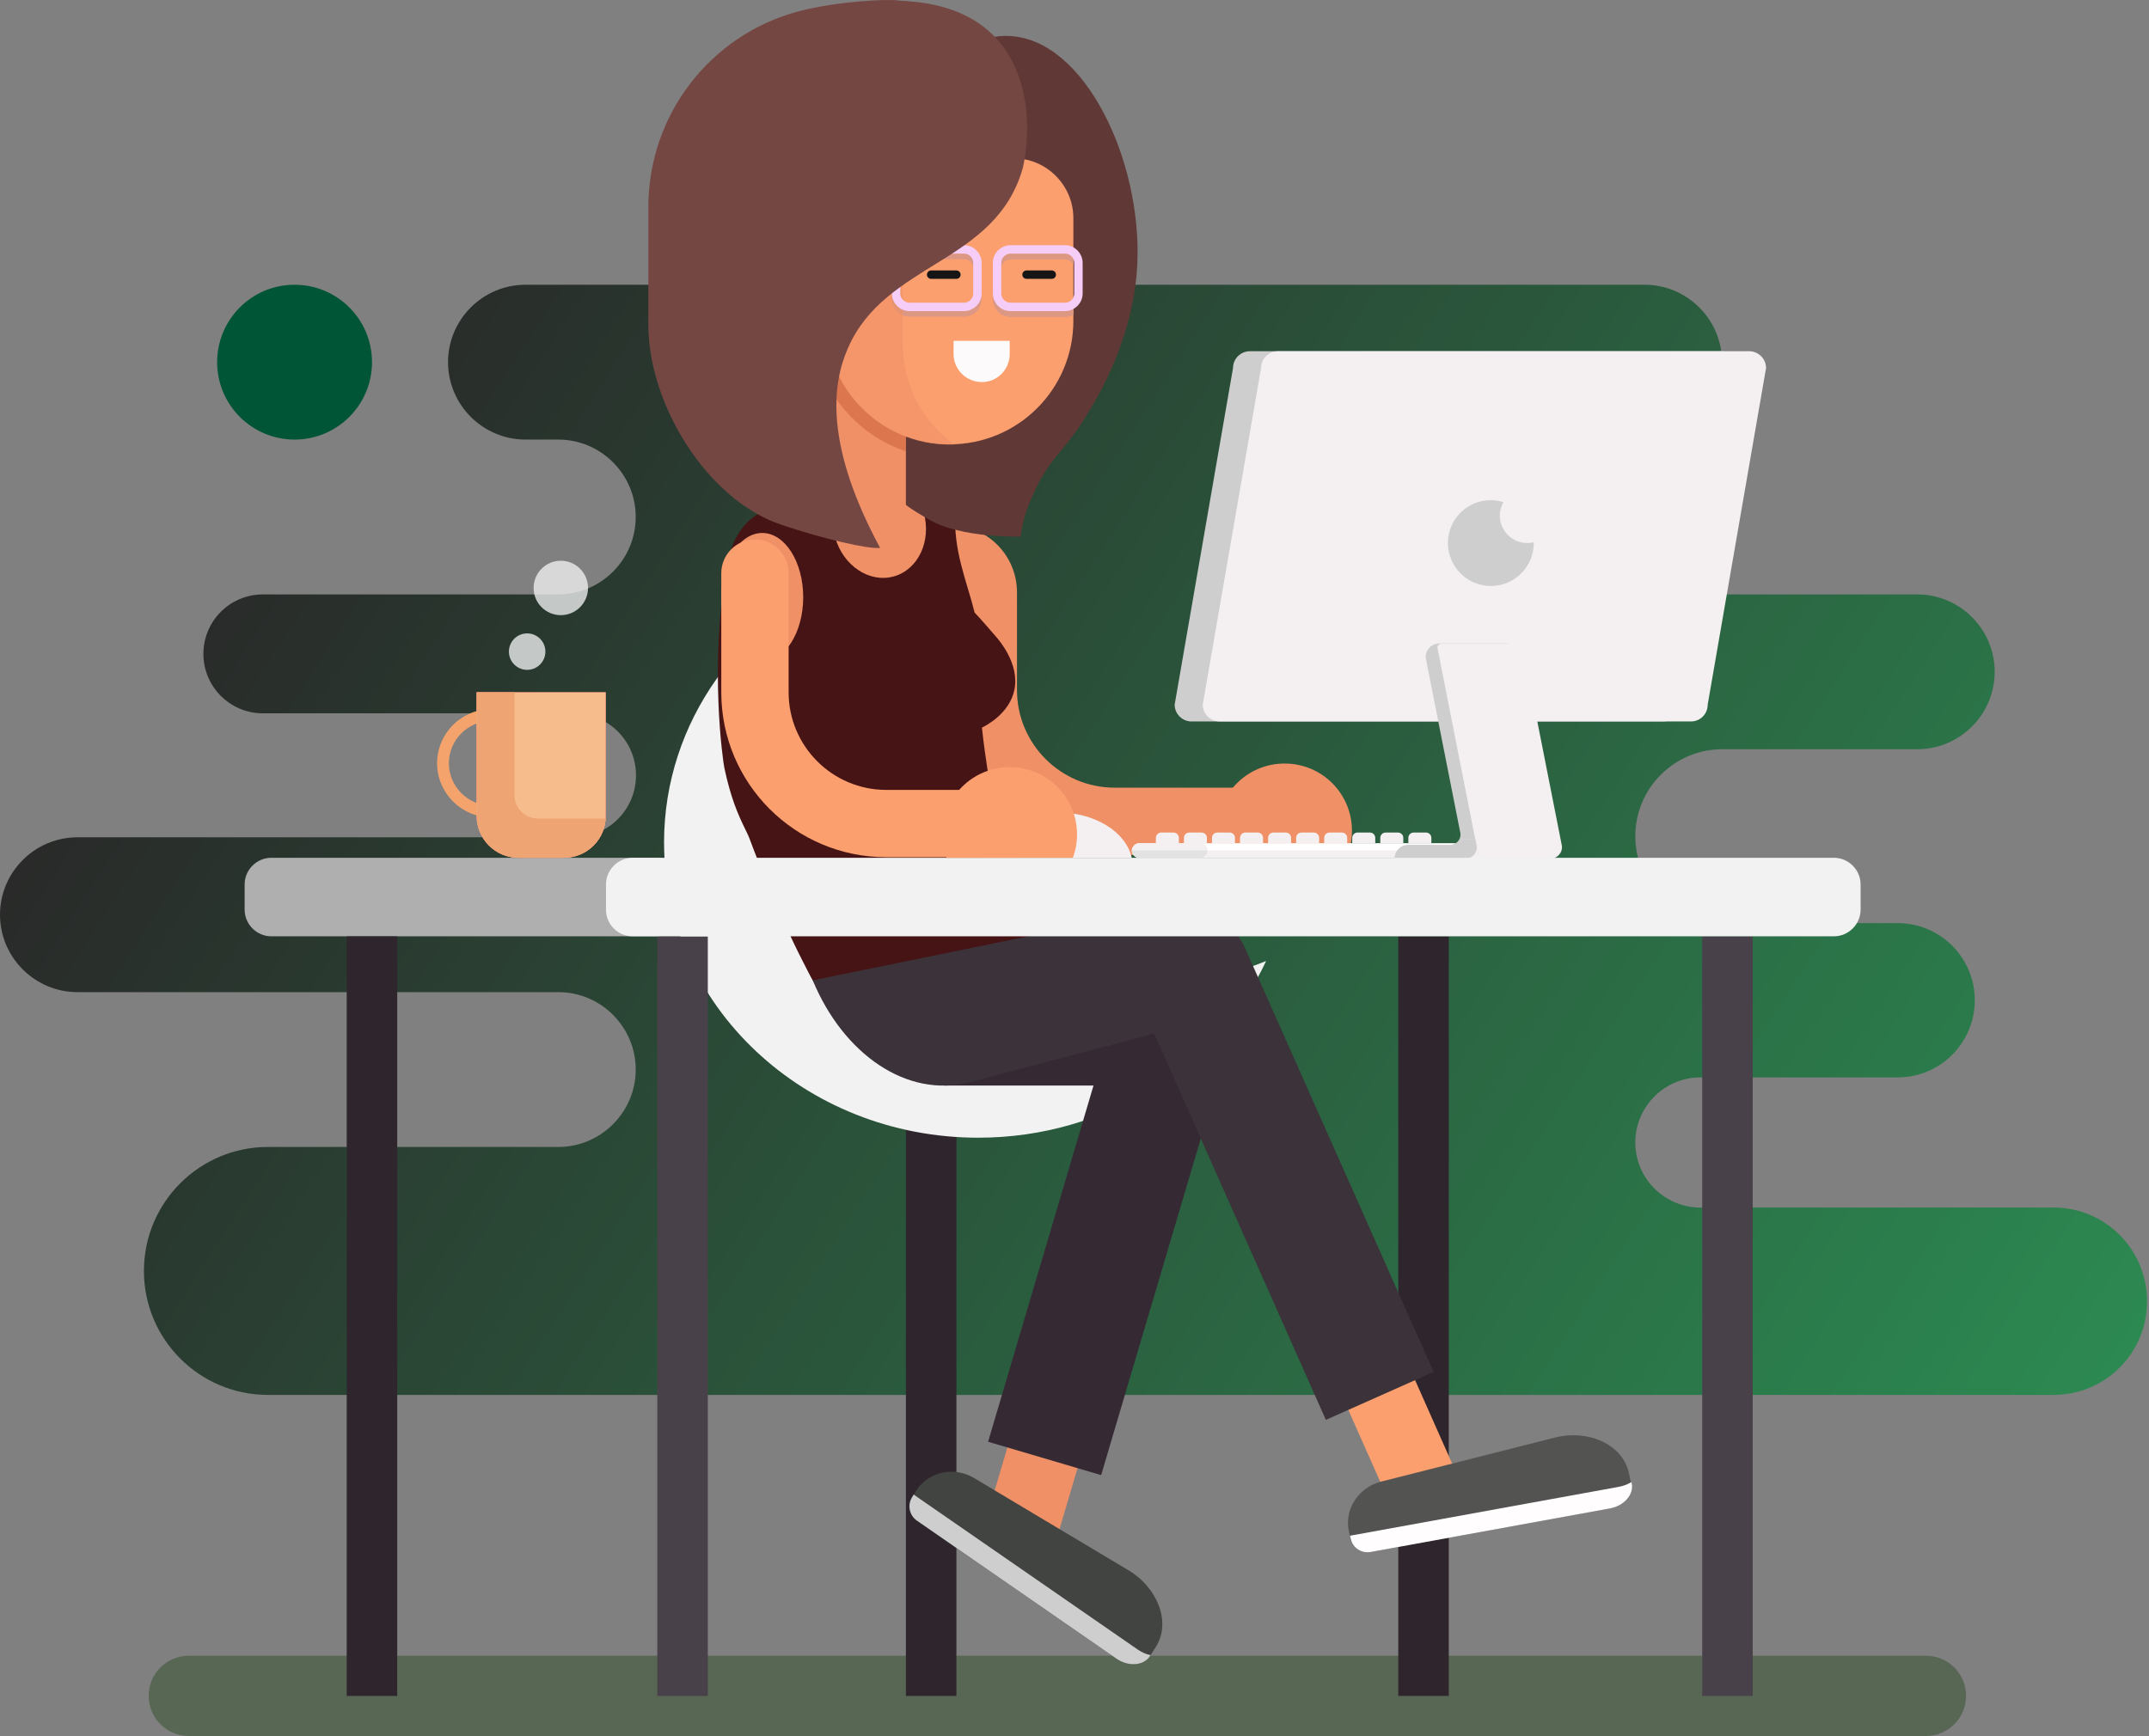 <svg width="766" height="619" viewBox="0 0 766 619" fill="none" xmlns="http://www.w3.org/2000/svg">
<rect x="0" y="0" width="766" height="619" fill="#808080" stroke="none"/>
<path opacity="0.34" d="M686.5 618.919H67.3C59.4 618.919 53 612.519 53 604.619C53 596.719 59.4 590.319 67.3 590.319H686.5C694.4 590.319 700.8 596.719 700.8 604.619C700.8 612.519 694.4 618.919 686.5 618.919Z" fill="#0E3700"/>
<path d="M732 430.519H606.1C593.3 430.519 582.9 420.119 582.9 407.319C582.9 394.519 593.3 384.119 606.1 384.119H676.4C691.6 384.119 703.9 371.819 703.9 356.619C703.9 341.419 691.6 329.119 676.4 329.119H613.9C596.8 329.119 582.9 315.219 582.9 298.119C582.9 281.019 596.8 267.119 613.9 267.119H683.4C698.6 267.119 711 254.719 711 239.519C711 224.319 698.6 211.919 683.4 211.919H583H559C543.8 211.919 531.4 199.519 531.4 184.319C531.4 169.119 543.8 156.719 559 156.719H586.2C601.4 156.719 613.8 144.319 613.8 129.119C613.8 113.919 601.4 101.519 586.2 101.519H570.7H568.1H403.8H398.2H226.6H187.3C172.1 101.519 159.7 113.919 159.7 129.119C159.7 144.319 172.1 156.719 187.3 156.719H199C214.2 156.719 226.6 169.119 226.6 184.319C226.6 199.519 214.2 211.919 199 211.919H93.7C82 211.919 72.5 221.419 72.5 233.119C72.5 244.819 82 254.319 93.7 254.319H204.6C216.8 254.319 226.7 264.219 226.7 276.419C226.7 288.619 216.8 298.519 204.6 298.519H27.6C12.4 298.519 0 310.919 0 326.119C0 341.319 12.4 353.719 27.6 353.719H199C214.2 353.719 226.6 366.119 226.6 381.319C226.6 396.519 214.2 408.919 199 408.919H95.5C71.1 408.919 51.3 428.719 51.3 453.119C51.3 477.519 71.1 497.319 95.5 497.319H226.6H284.8H317.5H583H732C750.4 497.319 765.3 482.419 765.3 464.019C765.3 445.419 750.4 430.519 732 430.519Z" fill="url(#paint0_linear_0_1)" fill-opacity="0.68"/>
<path d="M498.408 604.644H516.408V333.844H498.408L498.408 604.644Z" fill="#2F262D"/>
<path d="M429.9 388.419C427 381.919 429.9 374.219 436.5 371.219C438.2 370.519 440 370.119 441.8 370.119C446.9 370.119 451.6 373.119 453.7 377.819L517.7 522.019L493.9 532.619L429.9 388.419Z" fill="#FC9F6F"/>
<path d="M322.905 604.644H340.905L340.905 333.844H322.905L322.905 604.644Z" fill="#2F262D"/>
<path d="M406.2 351.519C344.3 351.519 294.2 304.319 294.2 246.219C294.2 231.219 297.6 216.919 303.6 203.919C264.2 220.219 236.7 257.319 236.7 300.319C236.7 358.519 286.8 405.619 348.7 405.619C394.6 405.619 434 379.719 451.3 342.619C437.4 348.319 422.2 351.519 406.2 351.519Z" fill="#F2F2F2"/>
<path d="M344.2 380.019C378.055 380.019 405.5 354.813 405.5 323.719C405.5 292.626 378.055 267.419 344.2 267.419C310.345 267.419 282.9 292.626 282.9 323.719C282.9 354.813 310.345 380.019 344.2 380.019Z" fill="#3B323A"/>
<path d="M233.8 333.819H96.7C91.5 333.819 87.2 329.519 87.2 324.319V315.319C87.2 310.119 91.5 305.819 96.7 305.819H233.8C239 305.819 243.3 310.119 243.3 315.319V324.319C243.3 329.519 239 333.819 233.8 333.819Z" fill="#AFAFAF"/>
<path d="M397.3 280.819C378.1 280.819 362.5 265.219 362.5 246.019V211.219C362.5 197.919 351.8 187.219 338.5 187.219V246.019C338.5 278.519 364.8 304.819 397.3 304.819H446V280.819H397.3Z" fill="#EF9067"/>
<path d="M405.2 97.119C401.6 142.619 361.6 193.019 324.2 186.619C288.4 180.519 263.8 124.019 275.9 84.419C283.4 60.019 304 44.719 320.6 32.419C337.8 19.619 349.4 11.019 362.6 13.119C388.8 17.119 408.1 60.919 405.2 97.119Z" fill="#603936"/>
<path d="M354.7 226.619C354 225.819 348.4 219.319 347.4 218.419C344.8 207.719 339.5 195.919 340.6 182.119C333.1 176.619 320.7 169.619 306.6 170.619C302.4 170.919 298 171.919 295.8 172.419C283.6 175.219 275.9 179.719 273.4 181.219C270 183.319 268.3 184.319 266.3 186.319C260.9 191.919 259.6 198.719 258.9 202.719C252.9 237.519 257.6 270.919 258.2 273.819C259.3 279.119 260.8 283.819 260.8 283.819C263.3 291.719 266.3 296.619 267.1 298.819C271.1 309.619 280.2 332.319 289.8 349.619C296.8 350.719 312.7 357.719 323.2 354.119C339.2 348.619 372.2 336.319 384 333.819C369.3 317.319 355.8 298.919 352.3 276.519C351.4 270.719 350.6 265.019 350 259.419C351.4 258.719 359.9 254.419 361.6 245.819C363.4 236.519 356.1 228.219 354.7 226.619Z" fill="#461414"/>
<path d="M318.588 205.511C327.312 203.078 332.087 192.87 329.254 182.709C326.421 172.549 317.051 166.284 308.327 168.717C299.603 171.15 294.828 181.359 297.661 191.519C300.494 201.68 309.864 207.944 318.588 205.511Z" fill="#EF9067"/>
<path d="M310.9 164.419C316.4 177.419 325.5 181.919 331.3 185.319C342.6 191.919 363.8 191.319 363.8 191.319C364.5 186.719 365.2 182.719 368.8 175.119C374 163.819 378.8 161.119 385.5 150.919C395.5 135.519 400.5 116.919 397.3 115.119C395 113.719 388.7 120.919 384.6 125.119C372.9 137.119 346.7 154.919 310.9 164.419Z" fill="#603936"/>
<path d="M310.5 193.019H306.3C297.1 193.019 289.7 185.619 289.7 176.419V113.319H322.9V180.519C322.9 187.419 317.3 193.019 310.5 193.019Z" fill="#EF9067"/>
<path d="M123.583 604.644H141.583L141.583 333.844H123.583L123.583 604.644Z" fill="#2F262D"/>
<path d="M234.294 604.644H252.294L252.294 333.844H234.294L234.294 604.644Z" fill="#494149"/>
<path d="M606.75 604.644H624.75V333.844H606.75V604.644Z" fill="#494149"/>
<path opacity="0.71" d="M289.7 120.019C291.9 139.119 305.1 154.919 322.9 160.919V109.519H289.7V120.019Z" fill="#D36B46"/>
<path d="M338.5 158.419C314.1 158.419 294.4 138.719 294.4 114.319V60.519C294.4 58.219 296.2 56.419 298.5 56.419H361.2C373 56.419 382.6 66.019 382.6 77.819V114.319C382.6 138.719 362.9 158.419 338.5 158.419Z" fill="#FC9F6F"/>
<path d="M382.6 108.019C382.1 109.219 380.9 110.019 379.6 110.019H360.2C358.4 110.019 356.9 108.519 356.9 106.719V95.819C356.9 94.019 358.4 92.519 360.2 92.519H379.6C380.9 92.519 382.1 93.319 382.6 94.519V90.319C381.7 89.819 380.7 89.519 379.6 89.519H360.2C356.7 89.519 353.9 92.319 353.9 95.819V106.719C353.9 110.219 356.7 113.019 360.2 113.019H379.6C380.7 113.019 381.7 112.719 382.6 112.219V108.019Z" fill="#DD9883"/>
<path d="M343.6 111.419H324.2C321.5 111.419 319.4 109.219 319.4 106.619V95.719C319.4 93.019 321.6 90.919 324.2 90.919H343.6C346.3 90.919 348.4 93.12 348.4 95.719V106.619C348.4 109.319 346.2 111.419 343.6 111.419Z" stroke="#DD9883" stroke-width="3" stroke-miterlimit="10" stroke-linecap="round" stroke-linejoin="round"/>
<path opacity="0.6" d="M321.8 122.719V68.919C321.8 66.619 323.6 64.819 325.9 64.819L362.1 52.119C358.2 47.019 368.1 56.519 361.2 56.519H298.5C296.2 56.519 294.4 58.319 294.4 60.619V114.419C294.4 138.819 314.1 158.519 338.5 158.519C339 158.519 339.5 158.519 340.1 158.519C329 150.419 321.8 137.419 321.8 122.719Z" fill="#EF9067"/>
<path d="M379.6 109.419H360.2C357.5 109.419 355.4 107.219 355.4 104.619V93.719C355.4 91.019 357.6 88.919 360.2 88.919H379.6C382.3 88.919 384.4 91.12 384.4 93.719V104.619C384.4 107.319 382.2 109.419 379.6 109.419Z" stroke="#F6CDF7" stroke-width="3" stroke-miterlimit="10" stroke-linecap="round" stroke-linejoin="round"/>
<path d="M350 136.219C344.4 136.219 339.9 131.719 339.9 126.219V121.519H359.9V126.219C359.9 131.719 355.5 136.219 350 136.219Z" fill="#FCFAFA"/>
<path d="M331.9 97.919H340.9" stroke="#161515" stroke-width="3" stroke-miterlimit="10" stroke-linecap="round" stroke-linejoin="round"/>
<path d="M365.9 97.919H374.9" stroke="#161515" stroke-width="3" stroke-miterlimit="10" stroke-linecap="round" stroke-linejoin="round"/>
<path d="M343.6 109.419H324.2C321.5 109.419 319.4 107.219 319.4 104.619V93.719C319.4 91.019 321.6 88.919 324.2 88.919H343.6C346.3 88.919 348.4 91.12 348.4 93.719V104.619C348.4 107.319 346.2 109.419 343.6 109.419Z" stroke="#F6CDF7" stroke-width="3" stroke-miterlimit="10" stroke-linecap="round" stroke-linejoin="round"/>
<path d="M357 15.919C344.9 0.319 324.3 0.619 320.5 0.219C317.1 -0.481 298.4 0.419 284.7 4.019C253.1 12.419 231.1 41.019 231.1 73.819V115.819C231.1 144.019 251.9 178.219 278.6 187.119C293.4 192.119 309.8 195.919 313.7 195.319C293.9 158.619 296.6 136.919 302.2 124.219C315.6 93.219 354.9 94.319 364.6 59.819C364.8 58.819 370.9 33.919 357 15.919Z" fill="#754743"/>
<path d="M480.4 304.519C481.4 301.919 481.9 299.119 481.9 296.219C481.9 282.919 471.2 272.219 457.9 272.219C444.6 272.219 433.9 282.919 433.9 296.219C433.9 299.119 434.4 301.919 435.4 304.519H480.4Z" fill="#EF9067"/>
<path d="M403.4 305.819C401.4 296.619 390.3 289.619 376.8 289.619C363.4 289.619 352.2 296.619 350.2 305.819H403.4Z" fill="#F4EFF0"/>
<path d="M271.7 235.819C279.763 235.819 286.3 225.567 286.3 212.919C286.3 200.272 279.763 190.019 271.7 190.019C263.637 190.019 257.1 200.272 257.1 212.919C257.1 225.567 263.637 235.819 271.7 235.819Z" fill="#EF9067"/>
<path d="M315.9 281.619C296.7 281.619 281.1 266.019 281.1 246.819V204.319C281.1 197.719 275.7 192.319 269.1 192.319C262.5 192.319 257.1 197.719 257.1 204.319V246.819C257.1 279.319 283.4 305.619 315.9 305.619H364.6V281.619H340.2H315.9Z" fill="#FC9F6F"/>
<path d="M518.1 305.819H406.1C404.7 305.819 403.5 304.619 403.5 303.219C403.5 301.819 404.7 300.619 406.1 300.619H518.2C519.6 300.619 520.8 301.819 520.8 303.219C520.8 304.619 519.6 305.819 518.1 305.819Z" fill="white"/>
<path d="M518.1 303.219H406.1C405.1 303.219 404.3 302.719 403.8 301.919C403.6 302.319 403.4 302.719 403.4 303.219C403.4 304.619 404.6 305.819 406 305.819H518.1C519.5 305.819 520.7 304.619 520.7 303.219C520.7 302.719 520.6 302.319 520.3 301.919C519.9 302.619 519.1 303.219 518.1 303.219Z" fill="#F4EFF0"/>
<path d="M427.8 305.819H406.1C404.7 305.819 403.5 304.619 403.5 303.219C403.5 301.819 404.7 300.619 406.1 300.619H427.8C429.2 300.619 430.4 301.819 430.4 303.219C430.4 304.619 429.3 305.819 427.8 305.819Z" fill="#F4EFF0"/>
<path d="M510.2 300.619H502V298.719C502 297.719 502.8 296.819 503.9 296.819H508.3C509.3 296.819 510.2 297.619 510.2 298.719V300.619V300.619Z" fill="#F4EFF0"/>
<path d="M500.2 300.619H492V298.719C492 297.719 492.8 296.819 493.9 296.819H498.3C499.3 296.819 500.2 297.619 500.2 298.719V300.619V300.619Z" fill="#F4EFF0"/>
<path d="M490.2 300.619H482V298.719C482 297.719 482.8 296.819 483.9 296.819H488.3C489.3 296.819 490.2 297.619 490.2 298.719V300.619V300.619Z" fill="#F4EFF0"/>
<path d="M480.2 300.619H472V298.719C472 297.719 472.8 296.819 473.9 296.819H478.3C479.3 296.819 480.2 297.619 480.2 298.719V300.619V300.619Z" fill="#F4EFF0"/>
<path d="M470.2 300.619H462V298.719C462 297.719 462.8 296.819 463.9 296.819H468.3C469.3 296.819 470.2 297.619 470.2 298.719V300.619V300.619Z" fill="#F4EFF0"/>
<path d="M460.2 300.619H452V298.719C452 297.719 452.8 296.819 453.9 296.819H458.3C459.3 296.819 460.2 297.619 460.2 298.719V300.619V300.619Z" fill="#F4EFF0"/>
<path d="M450.2 300.619H442V298.719C442 297.719 442.8 296.819 443.9 296.819H448.3C449.3 296.819 450.2 297.619 450.2 298.719V300.619V300.619Z" fill="#F4EFF0"/>
<path d="M440.2 300.619H432V298.719C432 297.719 432.8 296.819 433.9 296.819H438.3C439.3 296.819 440.2 297.619 440.2 298.719V300.619V300.619Z" fill="#F4EFF0"/>
<path d="M430.2 300.619H422V298.719C422 297.719 422.8 296.819 423.9 296.819H428.3C429.3 296.819 430.2 297.619 430.2 298.719V300.619V300.619Z" fill="#F4EFF0"/>
<path d="M420.2 300.619H412V298.719C412 297.719 412.8 296.819 413.9 296.819H418.3C419.3 296.819 420.2 297.619 420.2 298.719V300.619V300.619Z" fill="#F4EFF0"/>
<path d="M406.1 305.819H427.8C429.2 305.819 430.4 304.619 430.4 303.219H403.4C403.4 304.619 404.6 305.819 406.1 305.819Z" fill="#E2E2E2"/>
<path d="M415.8 387.019H336.7L336.1 345.019H434.1C440.7 345.019 446 350.319 446 356.919C445.9 373.619 432.4 387.019 415.8 387.019Z" fill="#352934"/>
<path d="M352.2 539.319L400.7 375.319C402.3 369.819 407.4 366.019 413.2 366.019C414.4 366.019 415.7 366.219 416.9 366.519C423.8 368.519 427.7 375.819 425.7 382.719L377.2 546.719L352.2 539.319Z" fill="#EF9067"/>
<path d="M392.5 525.919L352.2 514.019L403 342.319C406.3 331.219 418 324.819 429.1 328.119C440.2 331.419 446.6 343.119 443.3 354.219L392.5 525.919Z" fill="#352934"/>
<path d="M592.7 257.219H424.7C421.4 257.219 418.7 254.519 418.7 251.219L439.5 131.219C439.5 127.919 442.2 125.219 445.5 125.219H613.5C616.8 125.219 619.5 127.919 619.5 131.219L598.7 251.219C598.7 254.519 596.1 257.219 592.7 257.219Z" fill="#CECECE"/>
<path d="M602.7 257.219H434.7C431.4 257.219 428.7 254.519 428.7 251.219L449.5 131.219C449.5 127.919 452.2 125.219 455.5 125.219H623.5C626.8 125.219 629.5 127.919 629.5 131.219L608.7 251.219C608.7 254.519 606.1 257.219 602.7 257.219Z" fill="#F4EFF0"/>
<path d="M551.4 299.319L537.6 229.419H513C510 229.419 507.7 232.219 508.3 235.119L520.5 296.819C521 299.119 519.2 301.219 516.9 301.219H501.9C499.2 301.219 497.1 303.419 497.1 306.019H522.3H545.7C549.4 306.119 552.1 302.819 551.4 299.319Z" fill="#CECECE"/>
<path d="M552.7 306.119H527.2L512.4 231.119C512.2 230.219 512.9 229.519 513.8 229.519H542.5L556.7 301.419C557.1 303.819 555.2 306.119 552.7 306.119Z" fill="#F4EFF0"/>
<path d="M522.4 306.119H527.2L525.9 299.319H521L522.4 306.119Z" fill="#F4EFF0"/>
<path d="M522.4 306.119C524.9 306.119 526.8 303.819 526.3 301.319L525.9 299.319H520.5L522.4 306.119Z" fill="#CECECE"/>
<path d="M544.4 193.619C539 193.619 534.6 189.219 534.6 183.819C534.6 182.019 535.1 180.419 535.9 179.019C534.5 178.619 533 178.319 531.4 178.319C522.9 178.319 516.1 185.219 516.1 193.619C516.1 202.019 523 208.919 531.4 208.919C539.9 208.919 546.7 202.019 546.7 193.619C546.7 193.519 546.7 193.419 546.7 193.319C545.9 193.519 545.2 193.619 544.4 193.619Z" fill="#CECECE"/>
<path d="M428.1 364.119L345.7 385.819C323.3 391.719 300.6 375.819 289.7 349.519L417.4 323.419C428.6 320.519 440.1 327.219 443 338.419C446 349.719 439.3 361.219 428.1 364.119Z" fill="#3B323A"/>
<path d="M511 489.119L472.6 506.219L405.3 354.819C400.6 344.219 405.4 331.819 416 327.119C426.6 322.419 439 327.219 443.7 337.819L511 489.119Z" fill="#3B323A"/>
<path d="M225.5 333.819H653.7C658.9 333.819 663.2 329.519 663.2 324.319V315.319C663.2 310.119 658.9 305.819 653.7 305.819H225.5C220.3 305.819 216 310.119 216 315.319V324.319C216 329.519 220.2 333.819 225.5 333.819Z" fill="#F2F2F2"/>
<path d="M573.6 537.819L488.5 553.319C485.2 553.919 482.1 551.819 481.4 548.719L480.8 546.019C479.1 538.219 484.1 530.319 492.3 528.219L554.3 512.519C566.3 509.519 578.4 515.019 580.6 525.119L581.4 528.719C582.3 532.819 578.8 536.919 573.6 537.819Z" fill="#535452"/>
<path d="M576.9 530.119L481.8 547.419C481.6 547.419 481.4 547.519 481.2 547.519L481.5 548.719C482.2 551.919 485.3 553.919 488.6 553.319L573.7 537.819C578.9 536.919 582.5 532.819 581.6 528.719L581.5 528.419C580.1 529.219 578.6 529.819 576.9 530.119Z" fill="#FFFDFD"/>
<path d="M397.9 591.319L326.8 542.119C324.1 540.219 323.3 536.519 325.1 533.819L326.6 531.419C330.9 524.719 340.1 522.619 347.3 527.019L402.2 559.819C412.9 566.219 417.5 578.719 411.9 587.319L409.9 590.419C407.7 593.919 402.2 594.319 397.9 591.319Z" fill="#424441"/>
<path d="M405.7 588.219L326.2 533.219C326 533.119 325.9 532.919 325.7 532.819L325.1 533.819C323.4 536.519 324.1 540.219 326.8 542.119L397.9 591.319C402.2 594.319 407.7 593.919 409.9 590.419L410.1 590.119C408.6 589.819 407.1 589.119 405.7 588.219Z" fill="#CECECE"/>
<path d="M201 305.819H184.8C176.6 305.819 169.9 299.119 169.9 290.919V246.819H215.9V290.919C216 299.119 209.3 305.819 201 305.819Z" fill="#FF6161"/>
<path d="M175.1 252.819C164.4 252.819 155.8 261.519 155.8 272.119C155.8 282.719 164.5 291.419 175.1 291.419C185.7 291.419 194.4 282.719 194.4 272.119C194.4 261.519 185.7 252.819 175.1 252.819ZM175.1 287.219C166.8 287.219 160 280.419 160 272.119C160 263.819 166.8 257.019 175.1 257.019C183.4 257.019 190.2 263.819 190.2 272.119C190.1 280.519 183.4 287.219 175.1 287.219Z" fill="#F4A36C"/>
<path d="M201 305.819H184.8C176.6 305.819 169.9 299.119 169.9 290.919V246.819H215.9V290.919C216 299.119 209.3 305.819 201 305.819Z" fill="#F7BC8B"/>
<path d="M191.7 291.819C187.1 291.819 183.4 288.119 183.4 283.519V246.819H169.9V290.919C169.9 299.119 176.6 305.819 184.8 305.819H201C208.9 305.819 215.4 299.619 215.9 291.819H191.7Z" fill="#EFA573"/>
<path d="M382.4 305.819C383.4 303.219 383.9 300.419 383.9 297.519C383.9 284.219 373.2 273.519 359.9 273.519C346.6 273.519 335.9 284.219 335.9 297.519C335.9 300.419 336.4 303.219 337.4 305.819H382.4Z" fill="#FC9F6F"/>
<path opacity="0.77" d="M187.9 238.819C191.49 238.819 194.4 235.909 194.4 232.319C194.4 228.729 191.49 225.819 187.9 225.819C184.31 225.819 181.4 228.729 181.4 232.319C181.4 235.909 184.31 238.819 187.9 238.819Z" fill="#F2F2F2"/>
<path opacity="0.77" d="M199.9 219.319C205.257 219.319 209.6 214.977 209.6 209.619C209.6 204.262 205.257 199.919 199.9 199.919C194.543 199.919 190.2 204.262 190.2 209.619C190.2 214.977 194.543 219.319 199.9 219.319Z" fill="#F2F2F2"/>
<path d="M105 156.719C120.243 156.719 132.6 144.362 132.6 129.119C132.6 113.876 120.243 101.519 105 101.519C89.757 101.519 77.4 113.876 77.4 129.119C77.4 144.362 89.757 156.719 105 156.719Z" fill="#005536"/>
<defs>
<linearGradient id="paint0_linear_0_1" x1="127.5" y1="119.5" x2="740.5" y2="517" gradientUnits="userSpaceOnUse">
<stop stop-color="#000100"/>
<stop offset="1" stop-color="#048E3B"/>
</linearGradient>
</defs>
</svg>
